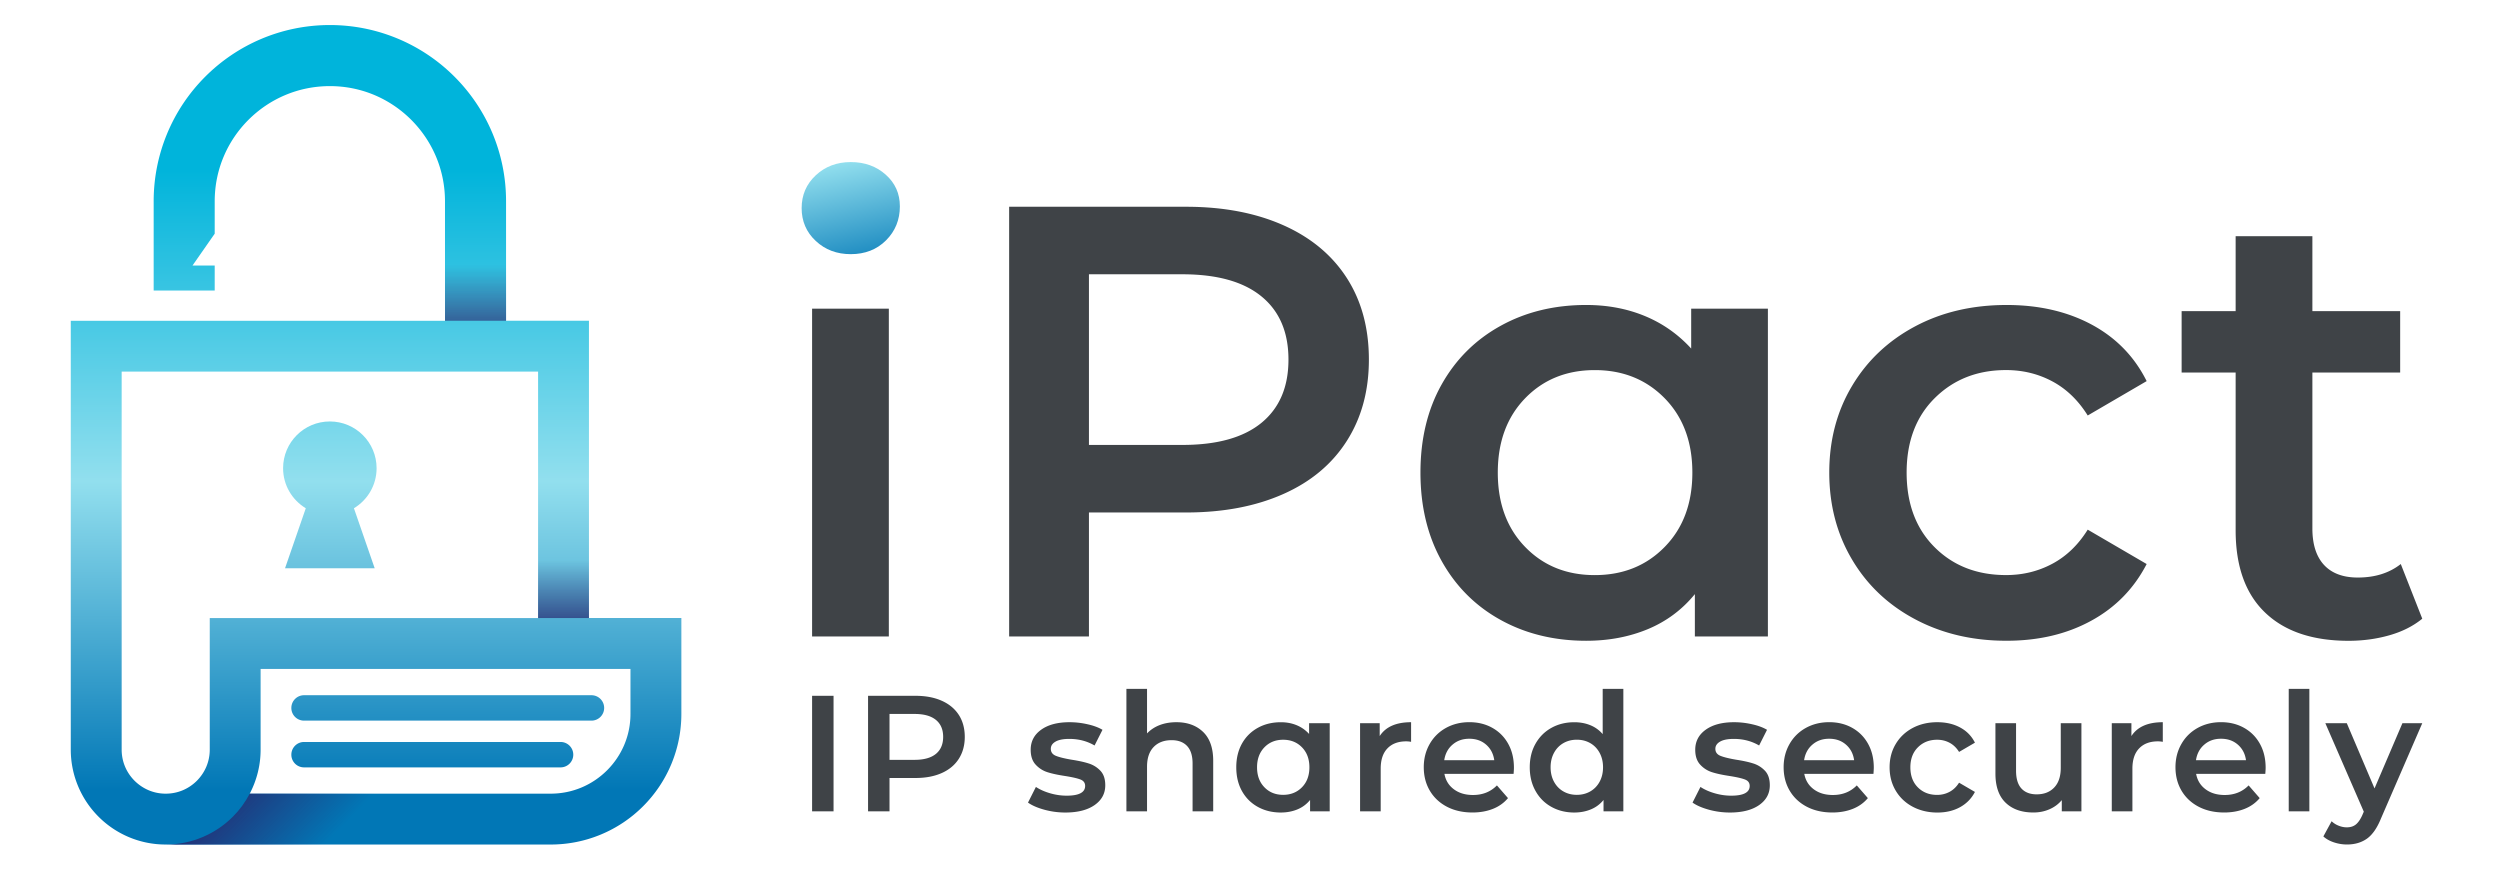 <svg version="1.1" id="Layer_1" xmlns="http://www.w3.org/2000/svg" x="0" y="0" viewBox="0 0 808.56 281.24" style="enable-background:new 0 0 808.56 281.24" xml:space="preserve">
    <style>
        .st16{fill:#3f4347}
    </style>
    <linearGradient id="SVGID_1_" gradientUnits="userSpaceOnUse" x1="121.625" y1="54.62" x2="121.625" y2="255.491">
        <stop offset="0" style="stop-color:#00b4db"/>
        <stop offset=".503" style="stop-color:#92dfee"/>
        <stop offset="1" style="stop-color:#0177b6"/>
    </linearGradient>
    <path d="M190.48 199.89v-96.15h-26.81V65.08c.01-15.7-6.39-30.01-16.69-40.29A56.895 56.895 0 0 0 106.69 8.1c-15.71 0-30.02 6.4-40.3 16.69a56.901 56.901 0 0 0-16.69 40.3v28.87h19.74v-8.08h-7.18l7.18-10.3V65.09c.01-10.31 4.15-19.56 10.91-26.33 6.77-6.75 16.02-10.9 26.33-10.91 10.31 0 19.56 4.15 26.33 10.91 6.75 6.77 10.9 16.02 10.91 26.33v38.66H22.89v138.69c0 8.45 3.45 16.18 8.99 21.71 5.53 5.54 13.26 9 21.71 8.99h124.52a42.16 42.16 0 0 0 29.88-12.38 42.201 42.201 0 0 0 12.38-29.88v-31h-29.89zm-16.45-79.7v79.7H67.84v42.55c0 3.96-1.58 7.47-4.17 10.08-2.6 2.59-6.11 4.17-10.07 4.17-2.48 0-4.78-.62-6.79-1.72-1.21-.66-2.31-1.49-3.29-2.46-2.59-2.6-4.17-6.11-4.17-10.08V120.19h134.68zm29.88 110.7c0 7.15-2.88 13.55-7.56 18.24-4.69 4.68-11.09 7.55-18.24 7.56H80.77c2.24-4.27 3.52-9.12 3.52-14.25v-26.1h119.62v14.55z" style="fill:url(#SVGID_1_)"/>
    <linearGradient id="SVGID_2_" gradientUnits="userSpaceOnUse" x1="144.812" y1="54.62" x2="144.812" y2="255.491">
        <stop offset="0" style="stop-color:#00b4db"/>
        <stop offset=".503" style="stop-color:#92dfee"/>
        <stop offset="1" style="stop-color:#0177b6"/>
    </linearGradient>
    <path d="M98.34 233.07h92.95a4.11 4.11 0 1 0 0-8.22H98.34a4.11 4.11 0 0 0-4.11 4.11 4.097 4.097 0 0 0 4.11 4.11z" style="fill:url(#SVGID_2_)"/>
    <linearGradient id="SVGID_3_" gradientUnits="userSpaceOnUse" x1="139.817" y1="54.62" x2="139.817" y2="255.491">
        <stop offset="0" style="stop-color:#00b4db"/>
        <stop offset=".503" style="stop-color:#92dfee"/>
        <stop offset="1" style="stop-color:#0177b6"/>
    </linearGradient>
    <path d="M98.34 248.19h82.96a4.11 4.11 0 1 0 0-8.22H98.34a4.11 4.11 0 0 0-4.11 4.11 4.097 4.097 0 0 0 4.11 4.11z" style="fill:url(#SVGID_3_)"/>
    <linearGradient id="SVGID_4_" gradientUnits="userSpaceOnUse" x1="106.686" y1="54.62" x2="106.686" y2="255.491">
        <stop offset="0" style="stop-color:#00b4db"/>
        <stop offset=".503" style="stop-color:#92dfee"/>
        <stop offset="1" style="stop-color:#0177b6"/>
    </linearGradient>
    <path d="m98.9 164.38-6.71 19.4h28.99l-6.71-19.4c4.39-2.65 7.33-7.45 7.33-12.95 0-8.35-6.77-15.12-15.12-15.12s-15.12 6.77-15.12 15.12c0 5.5 2.95 10.3 7.34 12.95z" style="fill:url(#SVGID_4_)"/>
    <linearGradient id="SVGID_5_" gradientUnits="userSpaceOnUse" x1="73.351" y1="248.908" x2="101.707" y2="276.634">
        <stop offset="0" style="stop-color:#29266d"/>
        <stop offset="1" style="stop-color:#29266d;stop-opacity:0"/>
    </linearGradient>
    <path d="M80.77 256.69c-1.45 2.76-3.29 5.29-5.47 7.46-5.53 5.54-13.26 9-21.71 8.99h72.26v-16.45H80.77z" style="fill:url(#SVGID_5_)"/>
    <linearGradient id="SVGID_6_" gradientUnits="userSpaceOnUse" x1="182.258" y1="208.79" x2="182.258" y2="181.246">
        <stop offset="0" style="stop-color:#29266d"/>
        <stop offset="1" style="stop-color:#29266d;stop-opacity:0"/>
    </linearGradient>
    <path style="fill:url(#SVGID_6_)" d="M174.03 171.72h16.45v28.17h-16.45z"/>
    <linearGradient id="SVGID_7_" gradientUnits="userSpaceOnUse" x1="153.798" y1="114.481" x2="153.798" y2="85.681">
        <stop offset="0" style="stop-color:#29266d"/>
        <stop offset="1" style="stop-color:#29266d;stop-opacity:0"/>
    </linearGradient>
    <path style="fill:url(#SVGID_7_)" d="M143.93 74.94h19.74v28.8h-19.74z"/>
    <path class="st16" d="M262.65 99.83h24.82v106.02h-24.82V99.83zM415.03 72.83c8.93 3.97 15.78 9.66 20.55 17.07 4.77 7.42 7.15 16.22 7.15 26.41 0 10.06-2.38 18.83-7.15 26.31-4.76 7.48-11.61 13.21-20.55 17.17-8.93 3.97-19.43 5.96-31.47 5.96h-31.37v40.1h-25.81V66.87h57.18c12.04 0 22.53 1.99 31.47 5.96zm-7.05 63.93c5.82-4.77 8.74-11.58 8.74-20.45s-2.91-15.69-8.74-20.45c-5.83-4.77-14.36-7.15-25.61-7.15h-30.18v55.19h30.18c11.24.01 19.78-2.37 25.61-7.14zM571.78 99.83v106.02h-23.62v-13.7c-4.1 5.03-9.17 8.81-15.19 11.32-6.03 2.51-12.68 3.77-19.95 3.77-10.32 0-19.56-2.25-27.7-6.75s-14.49-10.85-19.06-19.06c-4.57-8.21-6.85-17.73-6.85-28.59 0-10.85 2.28-20.35 6.85-28.49 4.57-8.14 10.92-14.46 19.06-18.96 8.14-4.5 17.37-6.75 27.7-6.75 6.88 0 13.2 1.19 18.96 3.57 5.76 2.38 10.75 5.89 14.99 10.52v-12.9h24.81zm-33.36 77.04c5.96-6.09 8.93-14.1 8.93-24.02 0-9.93-2.98-17.93-8.93-24.02-5.96-6.08-13.5-9.13-22.63-9.13-9.13 0-16.65 3.05-22.54 9.13-5.89 6.09-8.83 14.1-8.83 24.02 0 9.93 2.94 17.94 8.83 24.02 5.89 6.09 13.4 9.13 22.54 9.13 9.13 0 16.68-3.04 22.63-9.13zM619.43 200.3c-8.74-4.63-15.56-11.08-20.45-19.36-4.9-8.27-7.35-17.64-7.35-28.1 0-10.45 2.45-19.78 7.35-27.99 4.89-8.21 11.68-14.63 20.35-19.26 8.67-4.63 18.56-6.95 29.68-6.95 10.45 0 19.62 2.12 27.5 6.35 7.87 4.24 13.8 10.32 17.77 18.27l-19.06 11.12c-3.05-4.89-6.85-8.57-11.42-11.02-4.57-2.45-9.56-3.67-14.99-3.67-9.27 0-16.94 3.01-23.03 9.03s-9.13 14.07-9.13 24.12c0 10.06 3.01 18.1 9.03 24.12 6.02 6.03 13.73 9.03 23.13 9.03 5.43 0 10.42-1.22 14.99-3.67s8.37-6.12 11.42-11.02l19.06 11.12c-4.1 7.94-10.09 14.07-17.97 18.36-7.88 4.3-16.97 6.45-27.3 6.45-10.99.02-20.85-2.3-29.58-6.93zM783.42 200.1c-2.91 2.38-6.45 4.17-10.62 5.36-4.17 1.19-8.57 1.79-13.21 1.79-11.65 0-20.65-3.04-27-9.13-6.36-6.09-9.53-14.96-9.53-26.61v-51.03h-17.47v-19.86h17.47V76.4h24.82v24.22h28.39v19.86h-28.39v50.43c0 5.16 1.26 9.1 3.77 11.81 2.51 2.71 6.16 4.07 10.92 4.07 5.56 0 10.19-1.46 13.9-4.37l6.95 17.68zM262.65 225.04h6.94v37.37h-6.94v-37.37zM304.58 226.64c2.4 1.07 4.24 2.6 5.53 4.59 1.28 1.99 1.92 4.36 1.92 7.1 0 2.71-.64 5.06-1.92 7.07-1.28 2.01-3.12 3.55-5.53 4.62-2.4 1.07-5.22 1.6-8.46 1.6h-8.43v10.79h-6.94v-37.37h15.37c3.24 0 6.06.53 8.46 1.6zm-1.89 17.19c1.56-1.28 2.35-3.11 2.35-5.5s-.78-4.22-2.35-5.5c-1.57-1.28-3.86-1.92-6.89-1.92h-8.11v14.84h8.11c3.02 0 5.32-.64 6.89-1.92zM337.76 261.88c-2.21-.61-3.97-1.37-5.28-2.3l2.56-5.07c1.28.85 2.82 1.54 4.62 2.06 1.8.52 3.57.77 5.32.77 3.98 0 5.98-1.05 5.98-3.15 0-1-.51-1.69-1.52-2.08-1.01-.39-2.64-.76-4.88-1.12-2.35-.35-4.26-.76-5.74-1.23a8.697 8.697 0 0 1-3.84-2.43c-1.09-1.16-1.63-2.77-1.63-4.83 0-2.71 1.13-4.87 3.39-6.49 2.26-1.62 5.31-2.43 9.15-2.43 1.96 0 3.91.22 5.87.67 1.96.44 3.56 1.04 4.81 1.79l-2.56 5.07c-2.42-1.42-5.14-2.13-8.17-2.13-1.96 0-3.45.29-4.46.88-1.02.59-1.52 1.36-1.52 2.32 0 1.07.54 1.82 1.63 2.27 1.08.44 2.77.86 5.04 1.25 2.28.35 4.15.76 5.61 1.23 1.46.46 2.71 1.25 3.76 2.35 1.05 1.11 1.57 2.67 1.57 4.7 0 2.67-1.16 4.8-3.47 6.41-2.31 1.6-5.46 2.4-9.45 2.4-2.33 0-4.58-.31-6.79-.91zM389.12 236.73c2.17 2.1 3.26 5.21 3.26 9.34v16.33h-6.67v-15.48c0-2.49-.59-4.37-1.76-5.63-1.18-1.26-2.85-1.9-5.02-1.9-2.46 0-4.4.74-5.82 2.22-1.42 1.48-2.13 3.6-2.13 6.38v14.41h-6.67v-39.6h6.67v14.41c1.11-1.17 2.46-2.07 4.09-2.7 1.62-.62 3.42-.93 5.42-.93 3.57 0 6.45 1.05 8.63 3.15zM430.06 233.9v28.51h-6.35v-3.68c-1.1 1.35-2.46 2.37-4.08 3.04-1.62.67-3.41 1.02-5.37 1.02-2.77 0-5.26-.61-7.45-1.82-2.19-1.21-3.9-2.92-5.13-5.12-1.23-2.21-1.84-4.77-1.84-7.69 0-2.92.62-5.47 1.84-7.66 1.23-2.19 2.94-3.89 5.13-5.1 2.19-1.21 4.67-1.81 7.45-1.81 1.85 0 3.55.32 5.1.96 1.55.64 2.89 1.58 4.03 2.83v-3.47h6.67zm-8.97 20.72c1.6-1.64 2.4-3.79 2.4-6.46s-.8-4.82-2.4-6.46c-1.6-1.64-3.63-2.45-6.09-2.45s-4.48.82-6.06 2.45c-1.58 1.64-2.38 3.79-2.38 6.46s.79 4.82 2.38 6.46c1.58 1.64 3.6 2.45 6.06 2.45 2.46 0 4.49-.82 6.09-2.45zM456.38 233.58v6.35a8.24 8.24 0 0 0-1.55-.16c-2.6 0-4.63.75-6.09 2.27-1.46 1.51-2.19 3.69-2.19 6.54v13.83h-6.67V233.9h6.35v4.16c1.93-2.98 5.31-4.48 10.15-4.48zM489.53 250.29h-22.37c.39 2.1 1.41 3.76 3.07 4.99 1.65 1.23 3.71 1.84 6.17 1.84 3.13 0 5.71-1.03 7.74-3.1l3.58 4.11c-1.28 1.53-2.9 2.69-4.86 3.47-1.96.78-4.16 1.18-6.62 1.18-3.13 0-5.89-.62-8.28-1.87-2.38-1.25-4.22-2.98-5.53-5.2-1.3-2.22-1.95-4.74-1.95-7.56 0-2.77.63-5.27 1.9-7.5 1.26-2.22 3.02-3.96 5.26-5.21 2.24-1.24 4.77-1.87 7.58-1.87 2.77 0 5.26.61 7.45 1.84 2.19 1.23 3.9 2.95 5.13 5.18 1.23 2.22 1.84 4.8 1.84 7.71 0 .48-.04 1.14-.11 1.99zm-19.73-9.47c-1.48 1.26-2.38 2.95-2.7 5.05h16.18c-.29-2.07-1.16-3.74-2.62-5.02-1.46-1.28-3.27-1.92-5.44-1.92-2.13-.01-3.94.62-5.42 1.89zM525.03 222.8v39.61h-6.41v-3.68c-1.1 1.35-2.46 2.37-4.08 3.04-1.62.67-3.41 1.02-5.37 1.02-2.74 0-5.21-.61-7.39-1.82-2.19-1.21-3.91-2.93-5.15-5.15-1.25-2.22-1.87-4.78-1.87-7.66s.62-5.43 1.87-7.63c1.25-2.21 2.96-3.91 5.15-5.13 2.19-1.21 4.65-1.81 7.39-1.81 1.89 0 3.61.32 5.18.96 1.57.64 2.9 1.6 4 2.88V222.8h6.68zm-10.73 33.18c1.28-.73 2.3-1.77 3.04-3.12s1.12-2.92 1.12-4.7c0-1.78-.38-3.34-1.12-4.7s-1.76-2.4-3.04-3.13-2.72-1.09-4.32-1.09-3.04.36-4.32 1.09c-1.28.73-2.3 1.77-3.04 3.13s-1.12 2.92-1.12 4.7c0 1.78.38 3.35 1.12 4.7s1.76 2.4 3.04 3.12c1.28.73 2.72 1.09 4.32 1.09s3.04-.36 4.32-1.09zM552.69 261.88c-2.21-.61-3.97-1.37-5.28-2.3l2.56-5.07c1.28.85 2.82 1.54 4.62 2.06 1.8.52 3.57.77 5.32.77 3.98 0 5.98-1.05 5.98-3.15 0-1-.51-1.69-1.52-2.08-1.01-.39-2.64-.76-4.88-1.12-2.35-.35-4.26-.76-5.74-1.23a8.697 8.697 0 0 1-3.84-2.43c-1.09-1.16-1.63-2.77-1.63-4.83 0-2.71 1.13-4.87 3.39-6.49 2.26-1.62 5.31-2.43 9.15-2.43 1.96 0 3.91.22 5.87.67 1.96.44 3.56 1.04 4.81 1.79l-2.56 5.07c-2.42-1.42-5.14-2.13-8.17-2.13-1.96 0-3.45.29-4.46.88-1.02.59-1.52 1.36-1.52 2.32 0 1.07.54 1.82 1.63 2.27 1.08.44 2.77.86 5.04 1.25 2.28.35 4.15.76 5.61 1.23 1.46.46 2.71 1.25 3.76 2.35 1.05 1.11 1.57 2.67 1.57 4.7 0 2.67-1.16 4.8-3.47 6.41-2.31 1.6-5.46 2.4-9.45 2.4-2.33 0-4.58-.31-6.79-.91zM605.92 250.29h-22.37c.39 2.1 1.41 3.76 3.07 4.99 1.65 1.23 3.71 1.84 6.17 1.84 3.13 0 5.71-1.03 7.74-3.1l3.58 4.11c-1.28 1.53-2.9 2.69-4.86 3.47-1.96.78-4.16 1.18-6.62 1.18-3.13 0-5.89-.62-8.28-1.87-2.38-1.25-4.22-2.98-5.53-5.2-1.3-2.22-1.95-4.74-1.95-7.56 0-2.77.63-5.27 1.9-7.5 1.26-2.22 3.02-3.96 5.26-5.21 2.24-1.24 4.77-1.87 7.58-1.87 2.77 0 5.26.61 7.45 1.84 2.19 1.23 3.9 2.95 5.13 5.18 1.23 2.22 1.84 4.8 1.84 7.71-.01.48-.04 1.14-.11 1.99zm-19.73-9.47c-1.48 1.26-2.38 2.95-2.7 5.05h16.18c-.29-2.07-1.16-3.74-2.62-5.02-1.46-1.28-3.27-1.92-5.44-1.92-2.14-.01-3.95.62-5.42 1.89zM618.62 260.92c-2.35-1.25-4.18-2.98-5.5-5.2-1.32-2.22-1.98-4.74-1.98-7.56 0-2.81.66-5.32 1.98-7.53 1.32-2.21 3.14-3.93 5.47-5.18 2.33-1.24 4.99-1.87 7.98-1.87 2.81 0 5.28.57 7.39 1.71 2.12 1.14 3.71 2.77 4.78 4.91l-5.13 2.99c-.82-1.32-1.84-2.3-3.07-2.96-1.23-.66-2.57-.98-4.03-.98-2.49 0-4.56.81-6.19 2.43-1.64 1.62-2.46 3.78-2.46 6.49 0 2.71.81 4.87 2.43 6.49s3.69 2.43 6.22 2.43c1.46 0 2.8-.33 4.03-.99 1.23-.66 2.25-1.65 3.07-2.96l5.13 2.99c-1.11 2.13-2.72 3.78-4.83 4.94s-4.56 1.73-7.34 1.73c-2.95-.01-5.6-.64-7.95-1.88zM673.18 233.9v28.51h-6.35v-3.63c-1.07 1.28-2.4 2.27-4 2.96-1.6.7-3.33 1.04-5.18 1.04-3.81 0-6.81-1.06-9-3.18-2.19-2.12-3.28-5.26-3.28-9.42V233.9h6.67v15.37c0 2.56.58 4.48 1.73 5.74s2.8 1.9 4.94 1.9c2.38 0 4.28-.74 5.68-2.22 1.41-1.48 2.11-3.6 2.11-6.38V233.9h6.68zM699.5 233.58v6.35a8.24 8.24 0 0 0-1.55-.16c-2.6 0-4.63.75-6.09 2.27-1.46 1.51-2.19 3.69-2.19 6.54v13.83H683V233.9h6.35v4.16c1.93-2.98 5.31-4.48 10.15-4.48zM732.65 250.29h-22.37c.39 2.1 1.41 3.76 3.07 4.99 1.65 1.23 3.71 1.84 6.17 1.84 3.13 0 5.71-1.03 7.74-3.1l3.58 4.11c-1.28 1.53-2.9 2.69-4.86 3.47-1.96.78-4.16 1.18-6.62 1.18-3.13 0-5.89-.62-8.28-1.87-2.38-1.25-4.22-2.98-5.53-5.2-1.3-2.22-1.95-4.74-1.95-7.56 0-2.77.63-5.27 1.9-7.5 1.26-2.22 3.02-3.96 5.26-5.21 2.24-1.24 4.77-1.87 7.58-1.87 2.77 0 5.26.61 7.45 1.84 2.19 1.23 3.9 2.95 5.13 5.18 1.23 2.22 1.84 4.8 1.84 7.71 0 .48-.04 1.14-.11 1.99zm-19.72-9.47c-1.48 1.26-2.38 2.95-2.7 5.05h16.18c-.29-2.07-1.16-3.74-2.62-5.02-1.46-1.28-3.27-1.92-5.44-1.92-2.14-.01-3.95.62-5.42 1.89zM740.23 222.8h6.67v39.61h-6.67V222.8zM783.42 233.9l-13.35 30.8c-1.25 3.09-2.76 5.27-4.54 6.54-1.78 1.26-3.93 1.89-6.46 1.89-1.43 0-2.83-.23-4.22-.69-1.39-.46-2.53-1.11-3.42-1.92l2.67-4.91c.64.61 1.39 1.09 2.27 1.44.87.35 1.75.53 2.64.53 1.17 0 2.14-.3 2.91-.91.76-.61 1.47-1.62 2.11-3.04l.48-1.12-12.44-28.61h6.94l8.97 21.09L777 233.9h6.42z"/>
    <linearGradient id="SVGID_8_" gradientUnits="userSpaceOnUse" x1="271.124" y1="48.518" x2="280.292" y2="90.692">
        <stop offset=".095" style="stop-color:#92dfee"/>
        <stop offset="1" style="stop-color:#0177b6"/>
    </linearGradient>
    <path d="M263.84 77.93c-3.05-2.84-4.57-6.39-4.57-10.62 0-4.23 1.52-7.77 4.57-10.62 3.04-2.84 6.82-4.27 11.32-4.27s8.27 1.36 11.31 4.07c3.04 2.71 4.57 6.12 4.57 10.22 0 4.37-1.49 8.04-4.47 11.02-2.98 2.98-6.79 4.47-11.42 4.47-4.49 0-8.27-1.42-11.31-4.27z" style="fill:url(#SVGID_8_)"/>
</svg>
